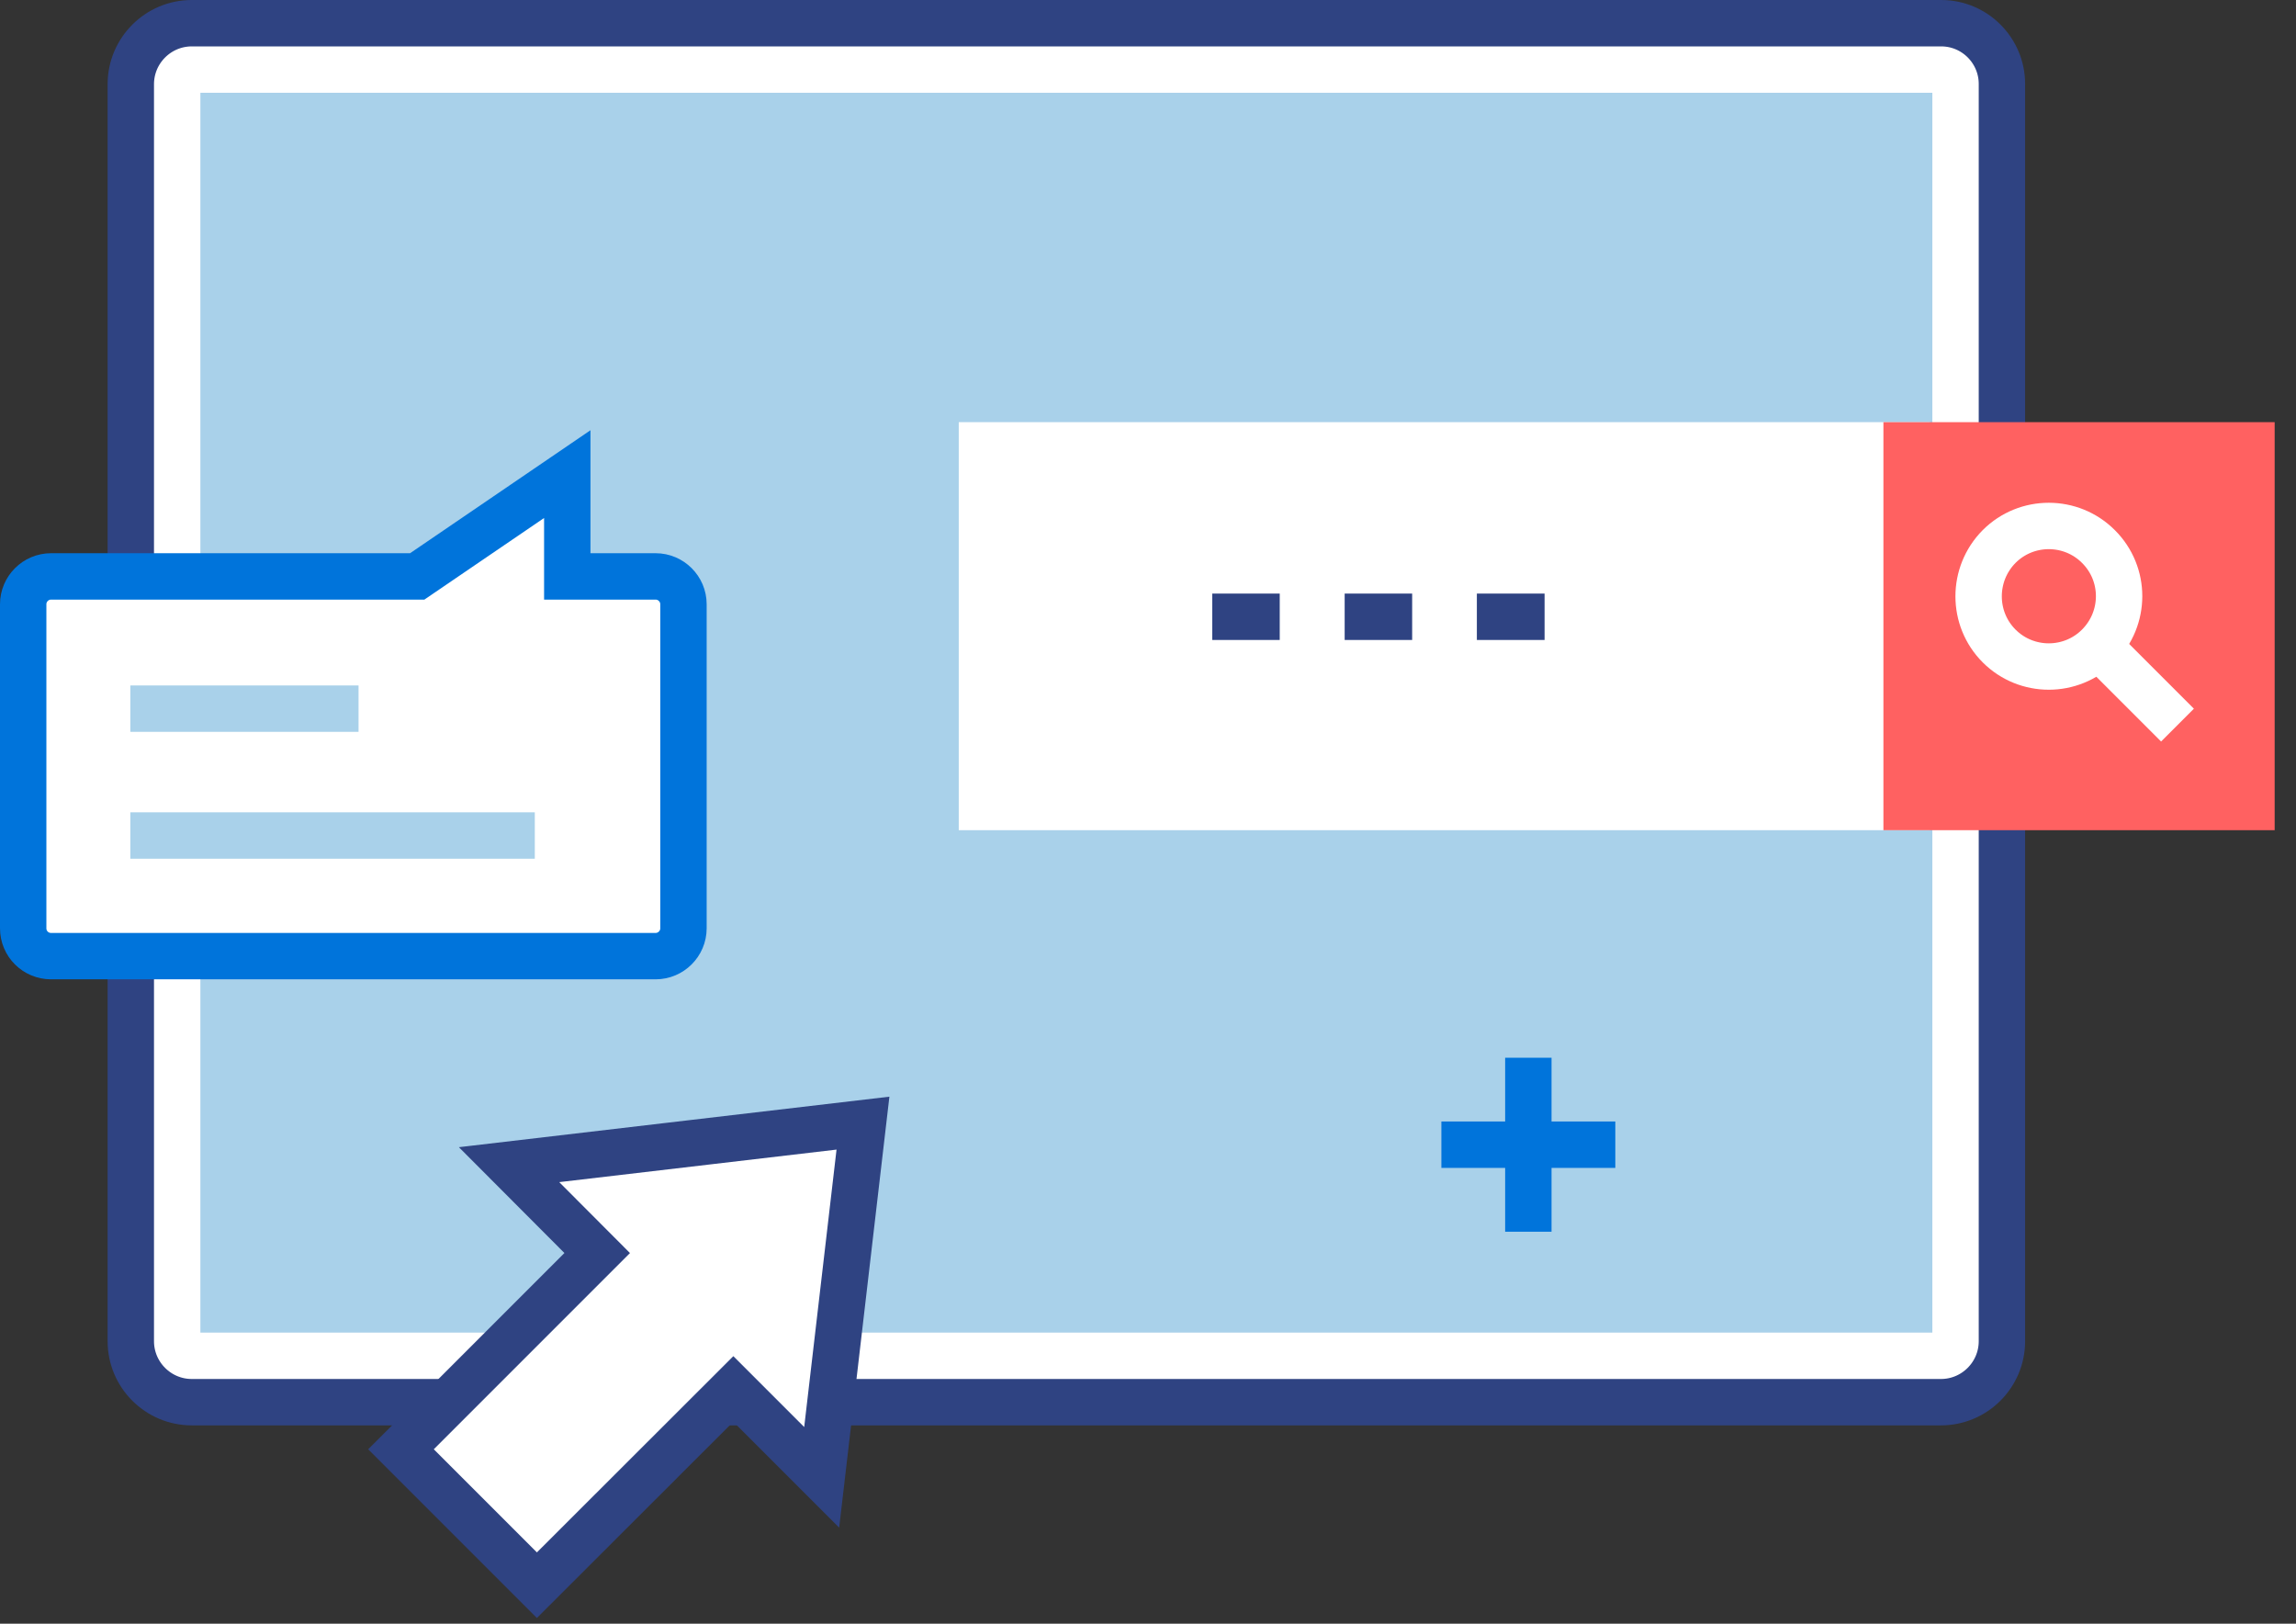 <svg width="99" height="70" viewBox="0 0 99 70" fill="none" xmlns="http://www.w3.org/2000/svg">
<rect x="0" y="0" width="99" height="70" fill="#333333" stroke="none"/>
<g clip-path="url(#clip0_253_58431)">
<path d="M8.27 1H83.7C85.15 1 86.32 2.18 86.32 3.62V57.82C86.32 59.27 85.14 60.45 83.69 60.45H8.27C6.82 60.45 5.64 59.27 5.64 57.82V3.63C5.64 2.18 6.82 1 8.27 1Z" fill="white" stroke="#2F4382" stroke-width="2"/>
<path d="M83.32 57.45H8.64V4H83.32V57.45Z" fill="#A9D1EA"/>
<path d="M37.21 48.42L21.95 50.21L25.75 54.02L17.29 62.48L23.15 68.34L31.62 59.88L35.43 63.69L37.21 48.42Z" fill="white" stroke="#2F4382" stroke-width="2"/>
<path d="M82.21 19.2H42.34V34.79H82.21V19.2Z" fill="white" stroke="white" stroke-width="2"/>
<path d="M97.08 19.2H82.21V34.79H97.08V19.2Z" fill="#FF6161" stroke="#FF6161" stroke-width="2"/>
<path d="M90.48 23.56C91.67 24.74 91.67 26.66 90.48 27.85C89.3 29.03 87.38 29.03 86.2 27.85C85.02 26.67 85.02 24.75 86.2 23.56C87.38 22.38 89.3 22.38 90.48 23.56Z" stroke="white" stroke-width="2"/>
<path d="M90.56 27.93L93.89 31.26" stroke="white" stroke-width="2"/>
<path d="M2.2 41.22H28.27C28.93 41.22 29.47 40.68 29.47 40.02V26.05C29.47 25.39 28.93 24.85 28.27 24.85H24.46V20.44L17.99 24.85H2.2C1.54 24.85 1 25.39 1 26.05V40.02C1 40.69 1.54 41.22 2.2 41.22Z" fill="white" stroke="#0074DB" stroke-width="2"/>
<path d="M5.62 30.551H15.46" stroke="#A9D1EA" stroke-width="2"/>
<path d="M5.62 36.02H23.06" stroke="#A9D1EA" stroke-width="2"/>
<path d="M52.27 26.59H55.18" stroke="#2F4382" stroke-width="2"/>
<path d="M57.98 26.59H60.89" stroke="#2F4382" stroke-width="2"/>
<path d="M63.68 26.59H66.6" stroke="#2F4382" stroke-width="2"/>
<path d="M65.9 45.6V53.1" stroke="#0074DB" stroke-width="2" stroke-linejoin="round"/>
<path d="M62.15 49.35H69.65" stroke="#0074DB" stroke-width="2" stroke-linejoin="round"/>
</g>
<defs>
<clipPath id="clip0_253_58431">
<rect width="98.08" height="69.76" fill="white"/>
</clipPath>
</defs>
</svg>
